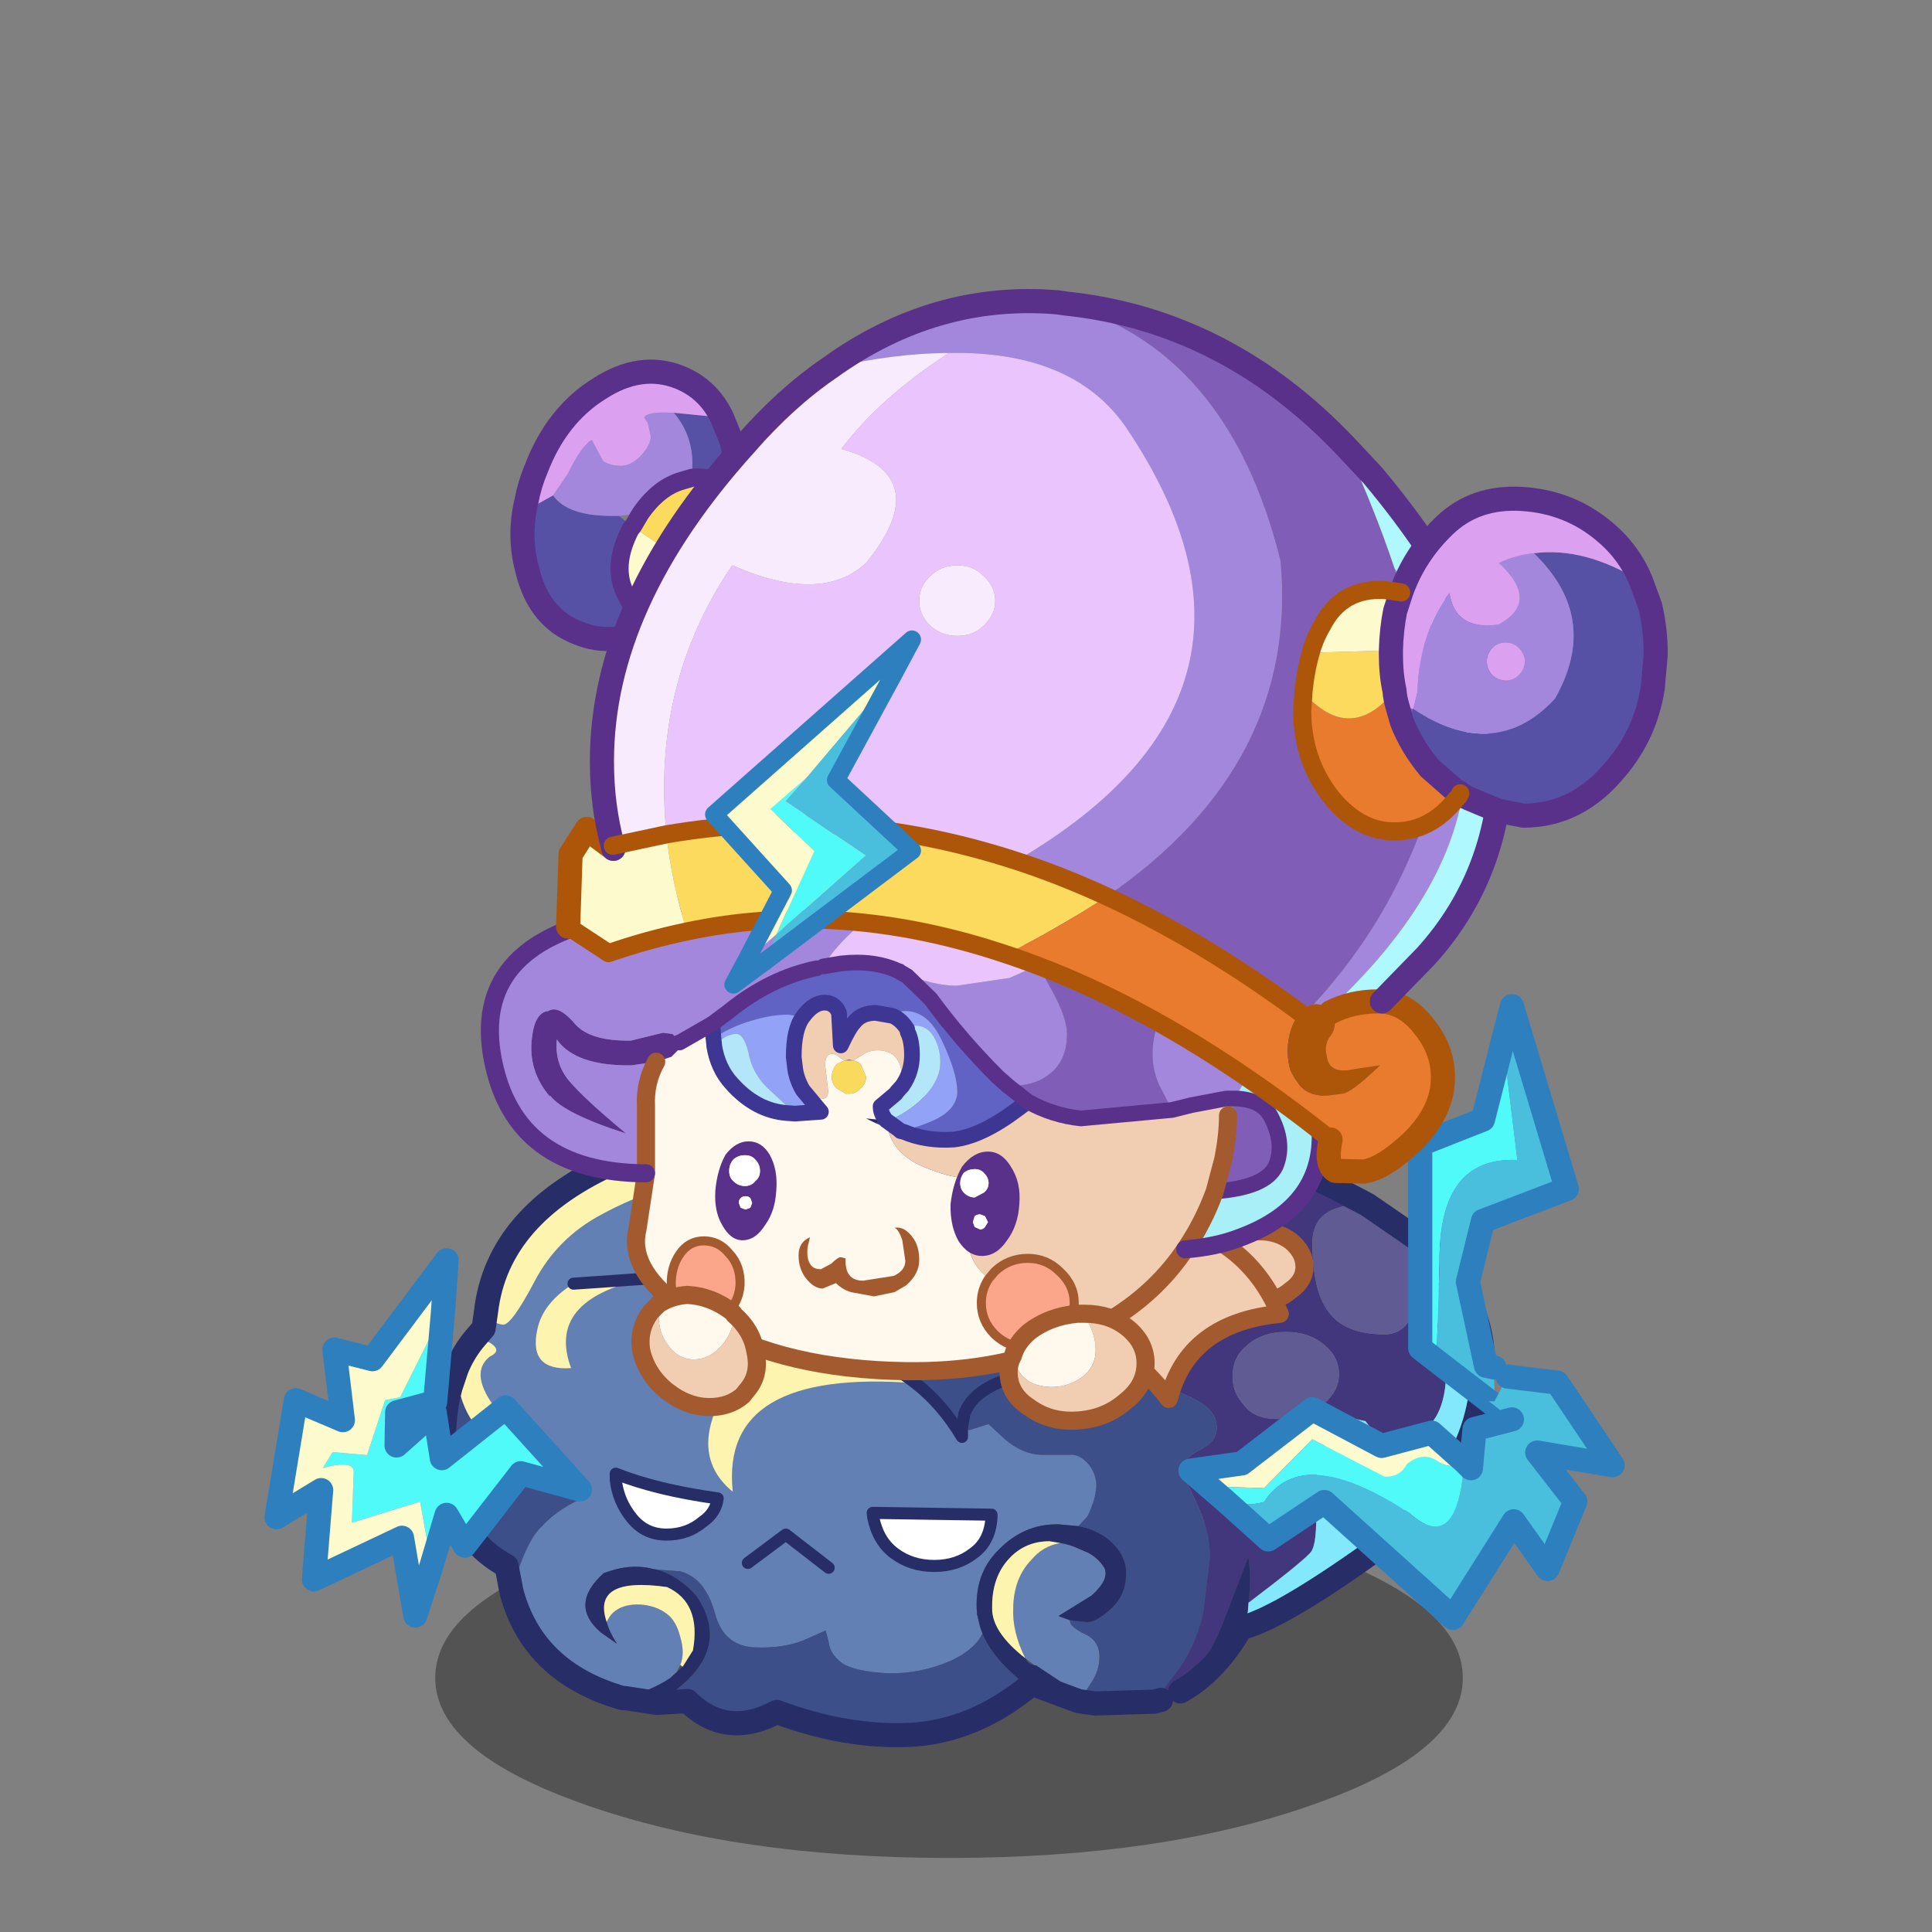 <svg xmlns:ffdec="https://www.free-decompiler.com/flash" xmlns:xlink="http://www.w3.org/1999/xlink" ffdec:objectType="frame" height="90" width="90" xmlns="http://www.w3.org/2000/svg"><rect width="100%" height="100%" fill="#808080" stroke="none"/><use ffdec:characterId="1" height="90" transform="translate(.1 -.15)" width="90" xlink:href="#a"/><use ffdec:characterId="20" height="136.6" transform="translate(12.325 6.497) scale(.586)" width="111.55" xlink:href="#b"/><defs><g id="b" transform="translate(-6.1 -9.55)"><use ffdec:characterId="2" height="28.75" transform="matrix(1.072 0 0 .994 19.667 117.582)" width="76.2" xlink:href="#c"/><use ffdec:characterId="4" height="53.9" transform="translate(19.391 85.691) scale(.959)" width="88.15" xlink:href="#d"/><use ffdec:characterId="6" height="16.85" transform="translate(58.08 94.23) scale(.959)" width="32.75" xlink:href="#e"/><use ffdec:characterId="8" height="52.7" transform="translate(78.741 77.491) scale(.959)" width="37" xlink:href="#f"/><use ffdec:characterId="10" height="31.45" transform="translate(6.091 97.691) scale(.959)" width="27.15" xlink:href="#g"/><use ffdec:characterId="15" height="90.45" transform="translate(23.28 21.441) scale(.959)" width="98.4" xlink:href="#h"/><use ffdec:characterId="17" height="10.8" transform="translate(35.28 100.68) scale(.959)" width="11.15" xlink:href="#i"/><use ffdec:characterId="19" height="10.35" transform="translate(64.53 102.18) scale(.959)" width="12.85" xlink:href="#j"/></g><g id="m"><path d="M31.3.35q5.35-.45 11.55-.3 17.8.4 30.55 6.2l3.15 1.65q-4.7-.15-4.55 3.4.05 4.1 1.55 5.75 1.35 1.6 4.45 1.6 3.05 0 3.2-6.5L81.05 11q1.5 1.25 2.6 2.75-1.8.95-1.8 2.1l.6 2.05q.65 1.5.65 3.55 0 5.75-4.25 5.85-1.35-.1-1.75-.55l-.7-.9-1.35-.3q-.95 0-1.95 2.2-.95 2-.8 5.15.1 3.05-.4 3.75-.45.65-5.2 4.25.25-1.95 0-3.7h-.05l-2.15 5.6q-1.35 3.25-3.45 5.45l-1.6.7-.55.15 2.15-2.9q1.35-2 1.9-4.5l.55-4.55q.05-2.05-1.1-4.5l-1.25-2.7q0-1 1.65-1.8 1.65-.85 1.15-2.45-.45-1.55-4.5-2.75l-7.6-1.5v-.05h-.15l-1.15-.1q-4.05-6.3-8.3-10.25-8.6-7.95-17.8-6.2Q27.8 3.75 29.8 2L31.3.35m27.45 20.9q-3.9-.1-6.9.15 3-.25 6.9-.15m6.65.75q-.1 1.45 1 2.6.95 1.2 3.15 1.05 2.15-.25 3.4-1.25 1.25-1.05 1.25-2.45 0-1.45-1.25-2.45-1.25-1.05-3.15-1.05t-3.15 1.05q-1.25 1-1.25 2.5" fill="#42377d" fill-rule="evenodd" transform="translate(1 1)"/><path d="M15 48.8h-.2q-7.45-2.15-9.2-8.85 1.25-4.25 2.55-5.4 1.45-1.6 4.05-2.6l-.9-.8Q.55 23.1 3.8 20.5q1.5-.7-1.1-1.65l.6-.7.2-1.4.15.4q.45.6 1.25.7.7.05 2.6-3.55 1.9-3.65 5.6-5.6 3.55-1.95 8.55-3.15L22 5.5l2.45-.65q9.2-1.75 17.8 6.2Q45.3 18.8 39.1 22.7q2.2 1.7 3.85 4.45v-.8l.6.25 1.6-.5 1.35 1.25q1.4 1.2 2.95 1.3h2.45q.8-.1 1.6.85.7.95.55 2.05-.15 1.1-.7 2.2l-.75.8-1.65-.15h-.15q-2.75 0-4.8 2.1-2.1 2.05-1.8 5.35l.25 1.05.2.55q-.6 1.3-2.6 2.25-2.5 1.1-5.25 1.05-2.75-.15-3.8-.85-1-.75-1.1-1.75l-.25-.95-1.8.8q-1.7.7-4.15.6-2.55-.15-3.25-2.9-.8-2.85-2.85-3.4l-1.95-.15-.3-.05q-1.9-.5-4.1.35-2.9 2.6-.25 4.9l1.35.95q-.65-1-.85-1.8.3-.65.75-.95.75-.55 2.05-.5 1.3.1 2.15.75.8.55 1.15 1.95.4 1.35 0 2.3l-.3.6-.55.5q-1.4.95-3.75 1.65m36.9-6.4q0 .5 1.25 1.1 1.2.55 1.2 1.9 0 1.2-.8 2.3l-.6.95-3.85-2.55H49l-.8-.6q-1.1-2.2-1-4.2.05-2.45 1.5-3.95.95-1.15 2.4-1.4.75.1 1.6.5l.7.3q.85.45 1.35 1.25.45.95-1.05 2.3L50.95 42l.95.35v.05M39.1 22.7q-4.85-3.85-12.05-2.9l-.65-.55q-7.5 8.3-2.45 12.45-1.1-10.25 15.15-9m-22.55-8.65q4.8.8 9.85 5.2-5.05-4.4-9.85-5.2l-5.8.4q-2.55 1.6-3 3.8-.75 3.45 2.8 3.2-2.1-5.6 6-7.4m-3.8 17.8v-.15l-.15.1.15.05" fill="#6380b5" fill-rule="evenodd" transform="translate(1 1)"/><path d="m58.9 49.1-4.95.15-1-.6.6-.95q.8-1.1.8-2.3 0-1.35-1.2-1.9-1.25-.6-1.25-1.1l.1-.05.25.05 1.1.1q.75 0 1.95-1.1t1.25-2.75q.1-1.65-1.4-2.95-1.05-.85-2.55-1.15l.75-.8q.55-1.1.7-2.2.15-1.1-.55-2.05-.8-.95-1.6-.85h-2.45q-1.55-.1-2.95-1.3l-1.35-1.25-1.6.5-.6-.25v.8Q41.3 24.4 39.1 22.7q6.2-3.9 3.15-11.65Q46.5 15 50.55 21.3l1.15.1.15.05 7.6 1.5q4.05 1.2 4.5 2.75.5 1.6-1.15 2.45-1.65.8-1.65 1.8l1.25 2.7q1.15 2.45 1.1 4.5l-.55 4.55q-.55 2.5-1.9 4.5l-2.15 2.9m-10.45-1.25q-4.55 3.7-9.75 4-5.35.25-11.1-1.9-4.2 2.25-7.4-.9l-2.55.15q6.6-3.95 3.3-8.85-1.5-1.7-3.3-2.2l1.95.15q2.05.55 2.85 3.4.7 2.75 3.25 2.9 2.45.1 4.15-.6l1.8-.8.25.95q.1 1 1.1 1.75 1.05.7 3.8.85 2.75.05 5.25-1.05 2-.95 2.6-2.25.9 2.2 3.8 4.4M5.6 39.95l-.4-2.1Q.25 35.15 0 28.3v-.15q-.05-2.9.55-5.1l.5-1.5q.25 4.7 4 6.6 1.95 1.1 6.25 3l.9.8q-2.6 1-4.05 2.6-1.3 1.15-2.55 5.4m37.55-14.7q-.3.15-.55.4 0 .45.35.7l.2-1.1q1.1-3.15 8.55-3.85-7.45.7-8.55 3.85" fill="#3d4f89" fill-rule="evenodd" transform="translate(1 1)"/><path d="m66.4 42.9-.3.05q-2.15 3.7-5.05 5.3 2.1-2.2 3.45-5.45l2.15-5.6h.05q.25 1.75 0 3.7l-.05.7-.25 1.3m-13.8 6.15-3.9-1.45-.25.25q-2.9-2.2-3.8-4.4l-.2-.55-.25-1.05q-.3-3.3 1.8-5.35 2.05-2.1 4.8-2.1h.15l1.65.15q1.5.3 2.55 1.15 1.5 1.3 1.4 2.95-.05 1.65-1.25 2.75t-1.95 1.1l-1.1-.1-.25-.05h-.1l-.95-.35 2.75-1.7q1.5-1.35 1.05-2.3-.5-.8-1.35-1.25l-.7-.3q-.85-.4-1.6-.5l-.9-.15q-2.25 0-3.65 1.8-1.15 1.5-1.1 3.8 0 1.95 2.75 4.1.25.55.9.6l3.85 2.55-.35.4m-34.95.15L15 48.8q2.35-.7 3.75-1.65l.55-.5.5-.45.85-1.35q.7-3.95-2.15-5.25-6.3-.9-5 2.9.2.8.85 1.8L13 43.35q-2.65-2.3.25-4.9 2.2-.85 4.1-.35l.3.05q1.8.5 3.3 2.2 3.3 4.9-3.3 8.85" fill="#272d67" fill-rule="evenodd" transform="translate(1 1)"/><path d="M1.05 21.55q.6-1.5 1.65-2.7 2.6.95 1.1 1.65-3.25 2.6 7.5 10.65-4.3-1.9-6.25-3-3.75-1.9-4-6.6m2.45-4.8q.95-8.1 10.85-12.45Q21.3 1.2 31.3.35L29.8 2q-2 1.75-5.35 2.85l-2.8.7q-5 1.2-8.55 3.15-3.7 1.95-5.6 5.6-1.9 3.6-2.6 3.55-.8-.1-1.25-.7l-.15-.4m47.6 19.2q-1.45.25-2.4 1.4-1.45 1.5-1.5 3.95-.1 2 1 4.2-2.75-2.15-2.75-4.1-.05-2.3 1.1-3.8 1.4-1.8 3.65-1.8l.9.15m-24.7-16.7.65.55q7.2-.95 12.05 2.9-16.25-1.25-15.15 9-5.05-4.15 2.45-12.45m-9.85-5.2q-8.1 1.8-6 7.4-3.55.25-2.8-3.2.45-2.2 3-3.8l5.8-.4m3.05 32q.4-.95 0-2.3-.35-1.4-1.15-1.95-.85-.65-2.15-.75-1.3-.05-2.05.5-.45.3-.75.95-1.3-3.8 5-2.9 2.85 1.3 2.15 5.25l-.85 1.35-.2-.15" fill="#fdf4af" fill-rule="evenodd" transform="translate(1 1)"/><path d="m76.55 7.9 4.5 3.1.15 1.15q-.15 6.5-3.2 6.5-3.1 0-4.45-1.6-1.5-1.65-1.55-5.75-.15-3.55 4.55-3.4M65.4 22q0-1.5 1.25-2.5 1.25-1.05 3.15-1.05t3.15 1.05q1.25 1 1.25 2.45 0 1.4-1.25 2.45-1.25 1-3.4 1.25-2.2.15-3.15-1.05-1.1-1.15-1-2.6" fill="#605b93" fill-rule="evenodd" transform="translate(1 1)"/><path d="M83.65 13.75q2.45 3.3 2.5 7.25 0 8.95-8.35 15.1-8.1 5.85-11.4 6.8l.25-1.3.05-.7q4.75-3.6 5.2-4.25.5-.7.4-3.75-.15-3.15.8-5.15 1-2.2 1.95-2.2l1.35.3.7.9q.4.45 1.75.55 4.25-.1 4.25-5.85 0-2.05-.65-3.55l-.6-2.05q0-1.15 1.8-2.1" fill="#83e8fc" fill-rule="evenodd" transform="translate(1 1)"/><path d="M51.7 21.4h.15q3-.25 6.9-.15M39.1 22.7q2.2 1.7 3.85 4.45v-.8l.2-1.1q1.1-3.15 8.55-3.85m-25.3-2.15.65.55q7.2-.95 12.05 2.9m-12.7-3.45q-5.05-4.4-9.85-5.2l-5.8.4" fill="none" stroke="#272d67" stroke-linecap="round" stroke-linejoin="round" transform="translate(1 1)"/><path d="M32.3 1.35q5.35-.45 11.55-.3 17.8.4 30.55 6.2l3.15 1.65 4.5 3.1q1.5 1.25 2.6 2.75 2.45 3.3 2.5 7.25 0 8.95-8.35 15.1-8.1 5.85-11.4 6.8l-.3.05q-2.15 3.7-5.05 5.3m-1.6.7-.55.15-4.95.15-1.35-.2-3.9-1.45-.25.25q-4.55 3.7-9.75 4-5.35.25-11.1-1.9-4.2 2.25-7.4-.9l-2.55.15-2.65-.4h-.2q-7.45-2.15-9.2-8.85l-.4-2.1Q1.25 36.15 1 29.3v-.15q-.05-2.9.55-5.1l.5-1.5q.6-1.5 1.65-2.7l.6-.7.2-1.4q.95-8.1 10.85-12.45Q22.3 2.2 32.3 1.35" fill="none" stroke="#272d67" stroke-linecap="round" stroke-linejoin="round" stroke-width="2"/><path d="M43.9 36.8q-1.35 1.05-3.25 1.05t-3.3-1.05q-1.35-1-1.75-2.95l-.05-.4 9.85.15v.15q-.1 2.05-1.5 3.05m-22.45-2.6q-1.25 1.05-3 1.05T15.6 33.9q-1.15-1.4-1.35-3.2v-.5q3.4 1.35 8.45 2.05-.15 1.2-1.25 1.95" fill="#fff" fill-rule="evenodd" transform="translate(1 1)"/><path d="M43.9 36.8q-1.35 1.05-3.25 1.05t-3.3-1.05q-1.35-1-1.75-2.95l-.05-.4 9.85.15v.15q-.1 2.05-1.5 3.05m-18.7.8 3.15-2.35L31.9 38m-10.45-3.8q-1.25 1.05-3 1.05T15.6 33.9q-1.15-1.4-1.35-3.2v-.5q3.4 1.35 8.45 2.05-.15 1.2-1.25 1.95z" fill="none" stroke="#272d67" stroke-linecap="round" stroke-linejoin="round" transform="translate(1 1)"/></g><g id="n"><path d="M30.1 6.35q-1.1.95-2.6.95-1.6 0-2.7-.95-1.1-.8-1.1-1.95 0-1.2 1.1-2.15 1.1-.8 2.7-.8 1.5 0 2.6.8 1.15.95 1.15 2.15 0 1.15-1.15 1.95" fill="#f1ceb1" fill-rule="evenodd" transform="translate(.75 .75)"/><path d="M30.85 7.1q-1.1.95-2.6.95-1.6 0-2.7-.95-1.1-.8-1.1-1.95 0-1.2 1.1-2.15 1.1-.8 2.7-.8 1.5 0 2.6.8Q32 3.95 32 5.15q0 1.15-1.15 1.95z" fill="none" stroke="#a35a2f" stroke-linecap="round" stroke-linejoin="round" stroke-width="1.5"/><path d="M0 9.1 10.45.3q14.65-1.8 18.75 8-7.6.75-9.2 7.05Q12.7 5.9 0 9.1" fill="#f1ceb1" fill-rule="evenodd" transform="translate(.75 .75)"/><path d="m.75 9.85 10.45-8.8q14.65-1.8 18.75 8-7.6.75-9.2 7.05-7.3-9.45-20-6.25z" fill="none" stroke="#a35a2f" stroke-linecap="round" stroke-linejoin="round" stroke-width="1.5"/></g><g id="o"><path d="m20.4 29.4-1.35-1.05v-16.9l5.2-2.05 1.65-6.5 1.2 9.85q-6.55-.3-6.45 8.5l-.25 8.15" fill="#4ffaf8" fill-rule="evenodd" transform="translate(1 1)"/><path d="m20.4 29.4.25-8.15q-.1-8.8 6.45-8.5L25.9 2.9l.75-2.9 4.55 15.15-6.95 2.65L23 22.85l1.5 6.95.7.15v2.8h-.45L20.4 29.4" fill="#49bfdd" fill-rule="evenodd" transform="translate(1 1)"/><path d="m26.9 3.9-1.65 6.5-5.2 2.05v16.9l1.35 1.05 4.35 3.35 1.9 1.5M26.9 3.9l.75-2.9 4.55 15.15-6.95 2.65L24 23.85l1.5 6.95.7.15" fill="none" stroke="#2e7fbe" stroke-linecap="round" stroke-linejoin="round" stroke-width="2"/><path d="m26.3 30.7 4.1.5 4.6 6.85L28.75 37l3.15 4.05-2.3 5.6-2.8-3.95-5.05 8-10.65-9.6-4.65 3.1L3 41.1q1.6.4 3.1 0 3.2-4.95 12.1.95 3.95 3.5 4.5-4.3l.55.55.3-3.25 3.1-.8-1.9-1.5h.45l1.1-2.05" fill="#49bfdd" fill-rule="evenodd" transform="translate(1 1)"/><path d="M22.7 37.75q-.55 7.8-4.5 4.3-8.9-5.9-12.1-.95-1.5.4-3.1 0l-1.5-1.3 4.6.15 4-4.05 6 3.1q1.25.05 1.85-1.05 1.35-1.1 2.6-.2 1.35.85 1.75-.35l.4.35" fill="#4ffaf8" fill-rule="evenodd" transform="translate(1 1)"/><path d="M1.5 39.8 0 38.5l4.25-.6 5.85-4.5 5.75 3.05 4.15-1.1 2.3 2.05q-.4 1.2-1.75.35-1.25-.9-2.6.2-.6 1.1-1.85 1.05l-6-3.1-4 4.05-4.6-.15" fill="#fdfbce" fill-rule="evenodd" transform="translate(1 1)"/><path d="m4 42.1 3.45 3.1 4.65-3.1 10.65 9.6 5.05-8 2.8 3.95 2.3-5.6L29.75 38 36 39.05l-4.6-6.85-4.1-.5m.35 3.55-3.1.8-.3 3.25-.55-.55-.4-.35-2.3-2.05-4.15 1.1-5.75-3.05-5.85 4.5-4.25.6 1.5 1.3L4 42.1" fill="none" stroke="#2e7fbe" stroke-linecap="round" stroke-linejoin="round" stroke-width="2"/></g><g id="p"><path d="m13.8 4.25-.65 7.5-3.15.85-.05 2.75 3.15-2.8.6 3.85 5.3-4.2 6.15 6.8-4.9-1.35-4.65 6-1.5-2.55-1.25 4.2-.95-5.3-5.65 1.75.15-4.25q0-.95-2.55-.3l.8-1.3 2.85.25L9 11.6l1.25-.25 3.55-7.1" fill="#4ffaf8" fill-rule="evenodd" transform="translate(1 1)"/><path d="m12.85 25.3-1.35 4.15L10.4 23l-7.3 3.45.6-7.4L0 21.3l1.6-9.7 3.9 1.65-.7-5.85 3.15.8L14.1 0l-.3 4.25-3.55 7.1L9 11.6l-1.5 4.55-2.85-.25-.8 1.3q2.55-.65 2.55.3l-.15 4.25L11.9 20l.95 5.3" fill="#fdfbcd" fill-rule="evenodd" transform="translate(1 1)"/><path d="m14.8 5.25-.65 7.5-3.15.85-.05 2.75 3.15-2.8.6 3.85 5.3-4.2 6.15 6.8-4.9-1.35-4.65 6-1.5-2.55-1.25 4.2-1.35 4.15L11.4 24l-7.3 3.45.6-7.4L1 22.3l1.6-9.7 3.9 1.65-.7-5.85 3.15.8L15.1 1l-.3 4.25z" fill="none" stroke="#2e7fbe" stroke-linecap="round" stroke-linejoin="round" stroke-width="2"/></g><g id="h" transform="translate(.75 1)"><use ffdec:characterId="11" height="90.45" transform="translate(-.75 -1)" width="98.4" xlink:href="#k"/><use ffdec:characterId="12" height="12.85" transform="translate(18.7 69.65)" width="25.2" xlink:href="#l"/></g><g id="k"><path d="m15.25 9.25 4 .4.8 1.95q.45 1.95.4 4-2.05-1.15-3.7-.95l.05-1.1q0-2.5-1.55-4.3m-12.2 7.3.95.25 1.25-.7q1.2 1.7 4.8 1.7h.65l1.15.9-.15.15q-1.65 3.15-.4 5.5.95 1.9 2.2 2.6-3.2 1.8-6.2.55-3.25-1.25-4.2-5.25-.75-2.8-.05-5.7" fill="#5751a6" fill-rule="evenodd" transform="translate(.75 1)"/><path d="m5.25 16.1 1.2-1.75q1.15-2.35 2-2.85l.95 1.75q.55.4 1.5.4.8 0 1.65-.85.8-.9.8-1.6l-.25-1.1-.3-.45q.25-.5 2.2-.4h.25q1.55 1.8 1.55 4.3l-.05 1.1-.85.25q-1.9.55-3.4 2.7l-1.8.2h-.65q-3.6 0-4.8-1.7" fill="#a287dc" fill-rule="evenodd" transform="translate(.75 1)"/><path d="M15.25 9.25H15q-1.95-.1-2.2.4l.3.45.25 1.1q0 .7-.8 1.6-.85.85-1.65.85-.95 0-1.5-.4l-.95-1.75q-.85.5-2 2.85l-1.2 1.75-1.25.7-.95-.25q.25-1.35.8-2.65 1.7-4.45 5.25-6.65 3.4-2.2 6.6-.95 2.4.95 3.55 3.35l-4-.4" fill="#dba0f0" fill-rule="evenodd" transform="translate(.75 1)"/><path d="M12.5 17.6q1.5-2.15 3.4-2.7l.85-.25q1.65-.2 3.7.95-.3 2-1.4 3.5-1.15 1.4-1.85 3.2l-5.35-3.6.65-1.1" fill="#fbda5e" fill-rule="evenodd" transform="translate(.75 1)"/><path d="M17.2 22.3q-.85 2.85-3.15 4.25l-.55.4q-1.25-.7-2.2-2.6-1.25-2.35.4-5.5l.15-.15 5.35 3.6" fill="#fdfacd" fill-rule="evenodd" transform="translate(.75 1)"/><path d="M20 10.65q-1.15-2.4-3.55-3.35-3.2-1.25-6.6.95-3.55 2.2-5.25 6.65-.55 1.3-.8 2.65-.7 2.9.05 5.7.95 4 4.2 5.25 3 1.25 6.2-.55l.55-.4q2.3-1.4 3.15-4.25.7-1.8 1.85-3.2 1.1-1.5 1.4-3.5.05-2.05-.4-4l-.8-1.95" fill="none" stroke="#5a318a" stroke-linecap="round" stroke-linejoin="round" stroke-width="2"/><path d="M13.25 18.6q1.5-2.15 3.4-2.7l.85-.25q1.65-.2 3.7.95m-6.95 11.35q-1.25-.7-2.2-2.6-1.25-2.35.4-5.5l.15-.15.65-1.1" fill="none" stroke="#5a318a" stroke-linecap="round" stroke-linejoin="round" stroke-width="1.5"/><path d="m13.8 63.05-2.05.3h-.05q-4.6.05-6.15-2.15v.1q-.15 1.9 1 3.3Q7.8 66.1 11.3 69 6.15 67.35 5 65.85v.1q-1.85-2.15-1.5-4.9.25-2.1 1.35-2.2.85-.55 2.25 1.1 1.25 1.4 4.6 1.35l2.65-.65.8.1.55.55v.15l-.1.65-.55.55-1.25.4" fill="#5a318a" fill-rule="evenodd" transform="translate(.75 1)"/><path d="M47.25 86.55Q41.6 88.8 34.5 88.7q-10-.15-16.45-3.85.55-.1 1.35-.7 1.25-1.05 1.35-2.6.05-1.6-.9-2.6-.85-1.05-2.1-1.05t-2 1.1q-.75 1.1-.7 2.6.1.95.5 1.6-4.1-3.1-3.3-6.3l.7-4.6v-5.55q-.1-2 .85-3.7l1.25-.4.55-.55.1-.65h.05l2.7-1.55.1 1.25q-.55.4-.4 1.1l.45-.55q.3 1.9 1.45 3.15 2 2.25 4.55 2.45l.7.05 2.15-.15-1.5-1.8q.95.7 1.7.7.4 0 .4-.65l-.25-2.1q0-.95.55-.95.4 0 .65.3l.4.25-.65.3q-.4.5-.4 1.05t.4.95l.75.45h.3q.55 0 .95-.45.45-.4.45-.95l-.45-1.05q-.35-.3-.65-.3l.7-.4q.55-.45 1.35-.45 2.2 0 2.05 2.95l-.45.5-.1.15-.95.8-.3.25q0 .6.45 1.15h-.2l-1.45-.15.8.4 1 .4.1.4q.55 1.7 2.5 2.65 2 .9 3.4 1.05.8.3.8 1.95l-.1 1.75-.05 1.4q.05 1.6 1.1 2.7l.6.6q-.6.9-.6 2 0 1.5 1.1 2.6 1.15 1.1 2.75 1.1 1.4 0 2.5-.9l.15.7" fill="#fef8ed" fill-rule="evenodd" transform="translate(.75 1)"/><path d="M57.65 78.6q-2.25 3.35-5.8 5.6-2.2 1.35-4.6 2.35l-.15-.7.15-.2q1.2-1.1 1.2-2.6t-1.2-2.6q-1.1-1.1-2.65-1.1-1.6 0-2.75 1.1l-.5.6-.6-.6q-1.05-1.1-1.1-2.7l.05-1.4.1-1.75q0-1.65-.8-1.95-1.4-.15-3.4-1.05-1.95-.95-2.5-2.65l-.1-.4.95.15.1.1.25.05q1.85.8 4.15.65 2.3-.25 5.35-2.55l.8-.6q2.05 1.15 4.4 1.4l7.55-.7 1.6-.4 2.9-.55.15 1.4q0 1.65-.4 3.65l-.7 2.65q-.95 2.6-2.45 4.8m-31.7-19.25.15-.2q.8-1 1.65-1 .85 0 1.2.85l.15 2.7q.7-1.5 1.1-1.9.6-.8 1.8-.8l1.4.25q.7.3 1.2 1.1l.05.25q.35.7.35 1.9 0 1.4-.8 2.55.15-2.95-2.05-2.95-.8 0-1.35.45l-.7.4-.3-.1-.4.1-.4-.25q-.25-.3-.65-.3-.55 0-.55.95l.25 2.1q0 .65-.4.65-.75 0-1.7-.7-.55-.95-.65-1.9l-.1-.85q0-2.3.75-3.3" fill="#f1ceb1" fill-rule="evenodd" transform="translate(.75 1)"/><path d="M30.1 62.95q.3 0 .65.3l.45 1.05q0 .55-.45.95-.4.45-.95.45h-.3l-.75-.45q-.4-.4-.4-.95 0-.55.4-1.05l.65-.3h.7" fill="#fada5d" fill-rule="evenodd" transform="translate(.75 1)"/><path d="m42.95 65.05 1.65 1.3-.8.6q-3.05 2.3-5.35 2.55-2.3.15-4.15-.65l-.25-.05.05-.1q.95 0 2.85-.85 1.9-.95 1.8-2.45-.05-1.5-1.25-4.05-1.15-2.5-3.05-2.5-.65 0-1.05.4L32 59q-1.2 0-1.8.8-.4.4-1.1 1.9l-.15-2.7q-.35-.85-1.2-.85t-1.65 1l-.15.2-1.2-.2q-1.75 0-3.95.8-1.4.55-2.25 1.2l-.1-1.25 1.4-1.05q3.4-2.75 7.25-3.55l.55-.15 1.5-.25q2.75-.3 4.75.65l.45.25.25.15 1.95 1.9Q39 61.2 42.1 64.3l.85.75" fill="#6063c4" fill-rule="evenodd" transform="translate(.75 1)"/><path d="M18.55 61.15q.85-.65 2.25-1.2 2.2-.8 3.95-.8l1.2.2q-.75 1-.75 3.3l.1.85q-.55.8.4 1.65l.25.25 1.5 1.8-2.15.15-2.35-2.2q-1.2-1.2-1.5-2.85-.4-1.65-1.1-1.55-.7 0-1.65.85h-.1l-.05-.45m14.85-1.9q.4-.4 1.05-.4 1.9 0 3.05 2.5 1.2 2.55 1.25 4.05.1 1.5-1.8 2.45-1.9.85-2.85.85h-.15l-1.1-.8q1.1-.15 2.75-1.55 1.75-1.6 1.75-3.25 0-1.1-.45-1.95-.55-1.1-1.65-1.1-.35 0-.65.3-.5-.8-1.2-1.1" fill="#92a2f6" fill-rule="evenodd" transform="translate(.75 1)"/><path d="m25.3 67.35-.7-.05q-2.55-.2-4.55-2.45-1.15-1.25-1.45-3.15l.1-.1q.95-.85 1.65-.85.7-.1 1.1 1.55.3 1.65 1.5 2.85l2.35 2.2m9.3-7q.3-.3.65-.3 1.1 0 1.65 1.1.45.85.45 1.95 0 1.65-1.75 3.25-1.65 1.4-2.75 1.55l-.15-1.4.95-.8q.45-.15.55-.65.8-1.15.8-2.55 0-1.2-.35-1.9l-.05-.25" fill="#b2e6f8" fill-rule="evenodd" transform="translate(.75 1)"/><path d="M58.15 55.95q7.4 4.15 9.7 8.9-1.3-1.05-2.95-1.05-1.25 0-2.1.7-.65.65-.9 1.6h-.85l-2.9.55-1.6.4-1.1-2.15q-1-2.35-.05-5.1l.45-1.1q.8-1.75 2.3-2.75M12.95 72.3q-10.9-.05-12.7-9.45-1.8-9.45 10-11.8 11.25-2.3 23.5-1.7L31.5 51q-2.2 1.8-3.3 3.3l-.55.85-.55.15q-3.85.8-7.25 3.55l-1.4 1.05-2.7 1.55-.05-.15-.55-.55-.8-.1-2.65.65q-3.35.05-4.6-1.35-1.4-1.65-2.25-1.1-1.1.1-1.35 2.2-.35 2.75 1.5 4.9v-.1q1.15 1.5 6.3 3.15-3.5-2.9-4.75-4.4-1.15-1.4-1-3.3v-.1q1.55 2.2 6.15 2.15h.05l2.05-.3q-.95 1.7-.85 3.7v5.55m32.5-17.25 1.05 1.9q1.35 2.4 1.35 3.8 0 2.1-1.3 3.2-1.25 1.1-3.3 1.1h-.3l-.85-.75q-3.1-3.1-5.55-6.45l-1.95-1.9-.55-.3q2.75 1.1 4.65 1.1l4.4-.65 2.35-1.05" fill="#a287dc" fill-rule="evenodd" transform="translate(.75 1)"/><path d="m33.75 49.35 1.1.05 7.25.8 2.75 3.95.6.9-2.35 1.05-4.4.65q-1.9 0-4.65-1.1l.55.3-.25-.15-.45-.25q-2-.95-4.75-.65l-1.5.25.55-.85q1.1-1.5 3.3-3.3l2.25-1.65m.15 6.2h.05l.1.1-.1-.1h-.05" fill="#eac5fd" fill-rule="evenodd" transform="translate(.75 1)"/><path d="M42.1 50.2q8.5 1.5 15.8 5.6l.25.15q-1.5 1-2.3 2.75l-.45 1.1q-.95 2.75.05 5.1l1.1 2.15-7.55.7q-2.35-.25-4.4-1.4l-1.65-1.3h.3q2.05 0 3.3-1.1 1.3-1.1 1.3-3.2 0-1.4-1.35-3.8l-1.05-1.9-.6-.9-2.75-3.95m19.8 15.9q2.05.1 2.8 1.4 1.25 2.3.45 4.2-.85 1.8-5.05 2.1l.7-2.65q.4-2 .4-3.65l.65-.85.05-.55" fill="#805eb7" fill-rule="evenodd" transform="translate(.75 1)"/><path d="M67.85 64.85q.85 1.65 1 3.45.55 6.7-6.7 9.35-1.95.75-4.5.95 1.5-2.2 2.45-4.8 4.2-.3 5.05-2.1.8-1.9-.45-4.2-.75-1.3-2.8-1.4.25-.95.9-1.6.85-.7 2.1-.7 1.65 0 2.95 1.05" fill="#a9eff8" fill-rule="evenodd" transform="translate(.75 1)"/><path d="m41.35 81.05.5-.6q1.15-1.1 2.75-1.1 1.55 0 2.65 1.1 1.2 1.1 1.2 2.6t-1.2 2.6l-.15.2q-1.1.9-2.5.9-1.6 0-2.75-1.1-1.1-1.1-1.1-2.6 0-1.1.6-2m-23.3 3.8-.25-.1-2.25-1.55q-.4-.65-.5-1.6-.05-1.5.7-2.6t2-1.1q1.25 0 2.1 1.05.95 1 .9 2.6-.1 1.55-1.35 2.6-.8.6-1.35.7" fill="#fba58a" fill-rule="evenodd" transform="translate(.75 1)"/><path d="m19.2 60.9.1 1.25.05.45v.1q.3 1.9 1.45 3.15 2 2.25 4.55 2.45l.7.05 2.15-.15-1.5-1.8q-.55-.95-.65-1.9l-.1-.85q0-2.3.75-3.3l.15-.2q.8-1 1.65-1 .85 0 1.2.85l.15 2.7q.7-1.5 1.1-1.9.6-.8 1.8-.8l1.4.25q.7.3 1.2 1.1m-.55 8.45.25.05q1.85.8 4.15.65 2.3-.25 5.35-2.55l.8-.6M33.6 68.9l1.1.8.1.1m.6-8.2q.35.7.35 1.9 0 1.4-.8 2.55l-.45.5-.1.15-.95.8-.3.25q0 .6.45 1.15" fill="none" stroke="#3d3692" stroke-linecap="round" stroke-linejoin="round" stroke-width="1.3"/><path d="m43.7 66.05 1.65 1.3q2.05 1.15 4.4 1.4l7.55-.7 1.6-.4 2.9-.55h.85q2.05.1 2.8 1.4 1.25 2.3.45 4.2-.85 1.8-5.05 2.1M16.5 62.45l2.7-1.55 1.4-1.05q3.4-2.75 7.25-3.55M16.5 62.45h-.05M35.1 56.8l-.45-.25q-2-.95-4.75-.65l-1.5.25m6.95.8-.55-.3-.1-.1h-.05m9.05 9.5-.85-.75q-3.1-3.1-5.55-6.45l-1.95-1.9" fill="none" stroke="#5a318a" stroke-linecap="round" stroke-linejoin="round" stroke-width="1.3"/><path d="M58.4 79.6q-2.25 3.35-5.8 5.6-2.2 1.35-4.6 2.35-5.65 2.25-12.75 2.15-10-.15-16.45-3.85l-.25-.1-2.25-1.55q-4.1-3.1-3.3-6.3l.7-4.6v-5.55q-.1-2 .85-3.7m47.4 4.45q0 1.65-.4 3.65l-.7 2.65q-.95 2.6-2.45 4.8" fill="none" stroke="#a35a2f" stroke-linecap="round" stroke-linejoin="round" stroke-width="1.5"/><path d="m18.8 85.85-.55-.1-1.5-.95-.45-.6q-.4-.65-.5-1.6-.05-1.5.7-2.6t2-1.1q1.25 0 2.1 1.05.95 1 .9 2.6-.1 1.55-1.35 2.6-.8.6-1.35.7m23.3-3.8.5-.6q1.15-1.1 2.75-1.1 1.55 0 2.65 1.1 1.2 1.1 1.2 2.6t-1.2 2.6l-.15.2q-1.1.9-2.5.9-1.6 0-2.75-1.1-1.1-1.1-1.1-2.6 0-1.1.6-2" fill="none" stroke="#a35a2f" stroke-linecap="round" stroke-linejoin="round" stroke-width=".75"/><path d="M42.85 51.2q8.5 1.5 15.8 5.6l.25.15q7.4 4.15 9.7 8.9.85 1.65 1 3.45.55 6.7-6.7 9.35-1.95.75-4.5.95m-44.7-6.3Q2.8 73.25 1 63.85q-1.8-9.45 10-11.8 11.25-2.3 23.5-1.7l1.1.05 7.25.8" fill="none" stroke="#5a318a" stroke-linecap="round" stroke-linejoin="round" stroke-width="1.5"/><path d="M71 12.1q2.4 5.25 4 10.05 3.85 12 2.45 20.95-2.95 8.45-9.15 15.2-.65.1-1 .65l-.1.05q-8.05-5.95-16.05-9.65 15.9-10.95 14.4-27.8Q61.15 3.75 47.05.1l.7.1Q61.05 1.6 71 12.1" fill="#805eb7" fill-rule="evenodd" transform="translate(.75 1)"/><path d="M47.05.1q14.1 3.65 18.5 21.45 1.5 16.85-14.4 27.8-3.8-1.75-7.5-2.95 23.95-14 9.05-36-4.4-6.3-14.65-6.1-4.4 0-9.9 1.25Q36.9-.75 47.05.1M68.3 58.3q6.2-6.75 9.15-15.2 1.4-8.95-2.45-20.95 14.15 18.35-5.45 36.6l-.05-.05q-.55-.5-1.2-.4" fill="#a287dc" fill-rule="evenodd" transform="translate(.75 1)"/><path d="M75 22.15q-1.6-4.8-4-10.05l2.2 2.35Q83.8 27.1 83.9 37.3q0 10.05-6.3 17l-3.65 3.75h-.3q-2.2 0-3.95.9l-.15-.2Q89.15 40.5 75 22.15" fill="#aff8fd" fill-rule="evenodd" transform="translate(.75 1)"/><path d="M14.65 44.2Q13.4 31.75 20.1 21.9q7.4 3.25 11.1-.2 5.85-7.2-2.05-9.45 3.15-4.2 8.9-7.95 10.25-.2 14.65 6.1 14.9 22-9.05 36-14.4-4.7-29-2.2m26.3-21.4q-.85-.9-2.2-.9-1.3 0-2.25.9-.9.85-.9 2.05 0 1.15.9 2.05.95.85 2.25.85 1.35 0 2.2-.85.95-.9.95-2.05 0-1.2-.95-2.05" fill="#eac5fd" fill-rule="evenodd" transform="translate(.75 1)"/><path d="M10.2 45.15q-.9-3.3-.9-7 0-13.15 11.9-26.3 3.3-3.8 6.95-6.3 5.5-1.25 9.9-1.25-5.75 3.75-8.9 7.95 7.9 2.25 2.05 9.45-3.7 3.45-11.1.2-6.7 9.85-5.45 22.3l-4.45.95M40.95 22.8q.95.85.95 2.05 0 1.15-.95 2.05-.85.85-2.2.85-1.3 0-2.25-.85-.9-.9-.9-2.05 0-1.2.9-2.05.95-.9 2.25-.9 1.35 0 2.2.9" fill="#f8ebfd" fill-rule="evenodd" transform="translate(.75 1)"/><path d="M42.8 54.15q-13.7-4.6-26.45-1.9-1.3-4.2-1.7-8.05 14.6-2.5 29 2.2 3.7 1.2 7.5 2.95-3.8 2.5-8.35 4.8" fill="#fbda5e" fill-rule="evenodd" transform="translate(.75 1)"/><path d="M16.35 52.25q-3.35.7-6.5 1.8l-3.35-2.2.2-6 1.35-2.1 2.2 1.65-.05-.25 4.45-.95q.4 3.85 1.7 8.05" fill="#fdfbcd" fill-rule="evenodd" transform="translate(.75 1)"/><path d="M51.15 49.35q8 3.7 16.05 9.65-1.05 1.2-1.05 3.15 0 1.75.8 2.6.8 1.2 2.55 1.1l1.15-.15q.7 0 3.15-2.35l-2.05.3q-2.1.5-2.35-.95l-.1-.55q0-.8.4-1.25.4-.55.35-1.2l-.35-.75q1.75-.9 3.95-.9h.3q2.05.15 3.55 2.15 1.65 2.05 1.5 4.55-.15 2.55-2.5 4.9-2.45 2.3-4.05 2.5l-2.35-.05q-.85-.5-.4-2.6-13.9-11.05-26.9-15.35 4.55-2.3 8.35-4.8" fill="#e97b2e" fill-rule="evenodd" transform="translate(.75 1)"/><path d="m67.2 59 .1-.05q.35-.55 1-.65.65-.1 1.2.4l.05.05.15.2.35.75q.05.65-.35 1.2-.4.45-.4 1.25l.1.55q.25 1.45 2.35.95l2.05-.3q-2.45 2.35-3.15 2.35l-1.15.15q-1.75.1-2.55-1.1-.8-.85-.8-2.6 0-1.95 1.05-3.15" fill="#ad560a" fill-rule="evenodd" transform="translate(.75 1)"/><path d="M70.45 59.95q1.75-.9 3.95-.9h.3q2.05.15 3.55 2.15 1.65 2.05 1.5 4.55-.15 2.55-2.5 4.9-2.45 2.3-4.05 2.5l-2.35-.05q-.85-.5-.4-2.6M7.25 52.85l.2-6 1.35-2.1L11 46.4" fill="none" stroke="#ad560a" stroke-linecap="round" stroke-linejoin="round" stroke-width="2"/><path d="M71.75 13.1Q61.8 2.6 48.5 1.2l-.7-.1Q37.65.25 28.9 6.55q-3.65 2.5-6.95 6.3-11.9 13.15-11.9 26.3 0 3.7.9 7l.05.25m63.7 12.65 3.65-3.75q6.3-6.95 6.3-17-.1-10.2-10.7-22.85l-2.2-2.35" fill="none" stroke="#5a318a" stroke-linecap="round" stroke-linejoin="round" stroke-width="2"/><path d="M51.9 50.35q8 3.7 16.05 9.65m2.5 10.5q-13.9-11.05-26.9-15.35-13.7-4.6-26.45-1.9-3.35.7-6.5 1.8l-3.35-2.2M44.4 47.4q3.7 1.2 7.5 2.95M15.4 45.2l-4.45.95m4.45-.95q14.6-2.5 29 2.2" fill="none" stroke="#ad560a" stroke-linecap="round" stroke-linejoin="round" stroke-width="1.5"/><path d="m95.45 23.25.75 2.05q.45 1.9.45 4l-.25 2.8q-.6 3.75-3 6.6-3.2 3.95-7.7 3.95l-2.1-.4-2.15-.9q-.55-.2-1-.55l-.5-.3-2.05-1.8q-1.5-1.8-2.3-3.85.65-.35.95-1.05 6.8 4.5 11.75-.85 3.8-6.7-1.75-12.05 4.2-.55 8.9 2.35" fill="#5751a6" fill-rule="evenodd" transform="translate(.75 1)"/><path d="m76.55 33.8.35-1.4q.15-4.9 2.65-8.2.5 3.15 4.1 2.6 3.45-1.9 0-5.1 1.4-.65 2.9-.8 5.55 5.35 1.75 12.05-4.95 5.35-11.75.85m9.25-3.95q0-.6-.5-1.1-.45-.45-1.1-.45-.6 0-1.1.45-.45.5-.45 1.1 0 .65.45 1.15.5.45 1.1.45.65 0 1.1-.45.5-.5.5-1.15" fill="#a287dc" fill-rule="evenodd" transform="translate(.75 1)"/><path d="M75.55 24.15q1.1-3.15 3.6-5.55 2.55-2.45 6.45-2.2 3.9.25 6.8 2.7 2.05 1.7 3.05 4.15-4.7-2.9-8.9-2.35-1.5.15-2.9.8 3.45 3.2 0 5.1-3.6.55-4.1-2.6-2.5 3.3-2.65 8.2l-.35 1.4-1.3-.2q-.2-.65-.25-1.3-.3-1.4-.3-3v-.35q.05-1.75.35-3.25l.5-1.55m10.25 5.7q0 .65-.5 1.15-.45.45-1.1.45-.6 0-1.1-.45-.45-.5-.45-1.15 0-.6.45-1.1.5-.45 1.1-.45.65 0 1.1.45.5.5.5 1.1" fill="#dba0f0" fill-rule="evenodd" transform="translate(.75 1)"/><path d="m80.45 40.8-.1.2-.3.35q-2.05 2.55-4.9 2.6-3.05.1-5.45-2.9-2.35-3.05-2.35-7.1l.1-1.5q3.9 4.35 7.55-.15.05.65.25 1.3l.35 1.25q.8 2.05 2.3 3.85l2.05 1.8.5.3" fill="#e97b2e" fill-rule="evenodd" transform="translate(.75 1)"/><path d="M67.45 32.45q.15-1.7.6-3.3l6.65-.2v.35q0 1.6.3 3-3.65 4.5-7.55.15" fill="#fbda5e" fill-rule="evenodd" transform="translate(.75 1)"/><path d="M68.05 29.15q.35-1.25.95-2.25 1.6-3.15 5.2-2.95l.7.1.65.1-.5 1.55q-.3 1.5-.35 3.25l-6.65.2" fill="#fdfbcd" fill-rule="evenodd" transform="translate(.75 1)"/><path d="M76.3 25.15q1.1-3.15 3.6-5.55 2.55-2.45 6.45-2.2 3.9.25 6.8 2.7 2.05 1.7 3.05 4.15l.75 2.05q.45 1.9.45 4l-.25 2.8q-.6 3.75-3 6.6-3.2 3.95-7.7 3.95l-2.1-.4-2.15-.9q-.55-.2-1-.55l-.5-.3-2.05-1.8q-1.5-1.8-2.3-3.85L76 34.6q-.2-.65-.25-1.3-.3-1.4-.3-3v-.35q.05-1.75.35-3.25l.5-1.55" fill="none" stroke="#5a318a" stroke-linecap="round" stroke-linejoin="round" stroke-width="2"/><path d="m81.2 41.8-.1.2-.3.35q-2.05 2.55-4.9 2.6-3.05.1-5.45-2.9-2.35-3.05-2.35-7.1l.1-1.5q.15-1.7.6-3.3.35-1.25.95-2.25 1.6-3.15 5.2-2.95l.7.1.65.1" fill="none" stroke="#ad560a" stroke-linecap="round" stroke-linejoin="round" stroke-width="1.5"/><path d="m33.4 31.05-4.7 8.65 6.3 5.85-12.15 9.15.9-2.2 7.4-6.55-6.65-4.5 1.75-1.95 7.15-8.45" fill="#49bfdd" fill-rule="evenodd" transform="translate(.75 1)"/><path d="m23.75 52.5 3.15-6.9-3.65-3.5 3-2.6-1.75 1.95 6.65 4.5-7.4 6.55" fill="#4ffaf8" fill-rule="evenodd" transform="translate(.75 1)"/><path d="m21.3 54.6 3-5.75-5.7-6.3L35 28.05l-1.6 3-7.15 8.45-3 2.6 3.65 3.5-3.15 6.9-2.45 2.1" fill="#fdfbcd" fill-rule="evenodd" transform="translate(.75 1)"/><path d="m22.05 55.6 3-5.75-5.7-6.3 16.4-14.5-1.6 3-4.7 8.65 6.3 5.85L23.6 55.7l-2.65 1.95 1.1-2.05z" fill="none" stroke="#2e7fbe" stroke-linecap="round" stroke-linejoin="round" stroke-width="1.5"/></g><g id="l" fill-rule="evenodd"><path d="M22 72.95q.4-.3.4-.85t-.4-.95q-.3-.35-.85-.35t-.95.35q-.35.4-.35.95 0 .55.35.85.4.4.95.4.55 0 .85-.4m1.2-2.2q.7 1.25.55 3-.1 1.7-.9 2.8-.8 1.3-1.9 1.3-1 0-1.7-1.3-.65-1.1-.55-2.8.15-1.75.85-3 .85-1.1 1.9-1.1 1.1 0 1.75 1.1m16.85 5.6.15.4.45.2q.25 0 .4-.2l.25-.4-.25-.5-.4-.15q-.25 0-.45.15l-.15.5m-.75-4.1q-.3.4-.3.85 0 .5.3.8.4.4.9.4l.75-.4q.4-.3.4-.8 0-.45-.4-.85-.3-.3-.75-.3-.5 0-.9.3m-1.1 2.6q.2-1.8.95-3.1.95-1.25 2.15-1.25 1.15 0 1.9 1.25.85 1.3.7 3.1-.1 1.8-1.05 3.05-.85 1.25-2.05 1.25-1.15 0-1.95-1.25-.7-1.25-.65-3.05m-17.4.3.4.15.4-.15.15-.4-.15-.4q-.15-.15-.4-.15t-.4.15q-.15.15-.15.4l.15.4" fill="#5a318a" transform="translate(-18.7 -69.65)"/><path d="M22 72.95q-.3.4-.85.4t-.95-.4q-.35-.3-.35-.85t.35-.95q.4-.35.95-.35.55 0 .85.35.4.4.4.95 0 .55-.4.85m17.3-.7q.4-.3.9-.3.45 0 .75.3.4.4.4.85 0 .5-.4.8l-.75.4q-.5 0-.9-.4-.3-.3-.3-.8 0-.45.3-.85m.75 4.1.15-.5q.2-.15.45-.15l.4.15.25.5-.25.4q-.15.2-.4.2l-.45-.2-.15-.4m-19.25-1.2-.15-.4q0-.25.15-.4.15-.15.4-.15t.4.15l.15.4-.15.4-.4.15-.4-.15" fill="#fff" transform="translate(-18.7 -69.65)"/><path d="M34.2 77.85q-.3-.9-.65-1.05h.25q.65 0 1.25.8.55.7.55 1.9 0 1.15-1.1 2.1l-.95.55-1.7.35-1.9-.35q-.7-.2-1.25-.75l-1.1.45q-.7 0-1.35-.8-.65-.8-.65-1.95 0-1.1.95-1.5l-.2.8q-.1.95.2 1.4.25.45.9.45l.85-.45q.55-.55.8-.55l.4.1q-.1 1.85 1.45 1.85l2.55-.4q.95-.45.95-1.25l-.25-1.7" fill="#a35a2f" transform="translate(-18.7 -69.65)"/></g><g id="q"><path d="M7.7 1.55v.1q0 1.5-1.05 2.6-.95 1.1-2.25 1.1-1.35 0-2.25-1.35-.9-1.3-.55-3.2V.7Q2.55.1 3.85 0q2 .1 3.7 1.4l.15.15" fill="#fef8ed" fill-rule="evenodd" transform="translate(.75 .75)"/><path d="M7.7 1.65h.05q1.45 1.25 1.75 3 .45 1.9-.65 3.2l-.4.5q-1.1.95-2.75.95-1.55 0-3-.95l-.55-.4Q.5 6.6.05 4.65q-.3-1.8.8-3.25l.7-.7.05.1q-.35 1.9.55 3.2.9 1.35 2.25 1.35 1.3 0 2.25-1.1 1.05-1.1 1.05-2.6" fill="#f1ceb1" fill-rule="evenodd" transform="translate(.75 .75)"/><path d="m8.5 2.4-.05-.1-.15-.15Q6.6.85 4.6.75q-1.3.1-2.25.7H2.3l-.7.7Q.5 3.6.8 5.4q.45 1.95 2.1 3.3l.55.4q1.45.95 3 .95 1.65 0 2.75-.95l.4-.5q1.1-1.3.65-3.2-.3-1.75-1.75-3z" fill="none" stroke="#a35a2f" stroke-linecap="round" stroke-linejoin="round" stroke-width="1.5"/></g><g id="r"><path d="M.35 3.5q.45 2.05 2.2 2.45 1.95.45 3.6-.75 1.6-1.25.8-3.7L6.3 0q2 0 3.4 1.05 1.65 1.25 1.65 3.05 0 1.85-1.65 3.15-1.65 1.45-4 1.6-2.3.15-4-1.1Q0 6.65 0 4.85 0 4.1.35 3.5" fill="#f1ceb1" fill-rule="evenodd" transform="translate(.75 .75)"/><path d="m6.3 0 .65 1.5q.8 2.45-.8 3.7-1.65 1.2-3.6.75Q.8 5.55.35 3.5q.3-1.1 1.35-2Q3.4.2 5.7 0h.6" fill="#fef8ed" fill-rule="evenodd" transform="translate(.75 .75)"/><path d="M7.05.75h-.6q-2.3.2-4 1.5-1.05.9-1.35 2-.35.6-.35 1.35 0 1.8 1.7 2.9 1.7 1.25 4 1.1 2.35-.15 4-1.6 1.65-1.3 1.65-3.15 0-1.8-1.65-3.05Q9.05.75 7.05.75z" fill="none" stroke="#a35a2f" stroke-linecap="round" stroke-linejoin="round" stroke-width="1.5"/></g><use ffdec:characterId="3" height="53.9" width="88.15" xlink:href="#m" id="d"/><use ffdec:characterId="5" height="16.85" width="32.75" xlink:href="#n" id="e"/><use ffdec:characterId="7" height="52.7" width="37" xlink:href="#o" id="f"/><use ffdec:characterId="9" height="31.45" width="27.15" xlink:href="#p" id="g"/><use ffdec:characterId="16" height="10.8" width="11.15" xlink:href="#q" id="i"/><use ffdec:characterId="18" height="10.35" width="12.85" xlink:href="#r" id="j"/><path d="M90.1-.15v90H.1v-90h90" fill="#fff" fill-opacity="0" fill-rule="evenodd" transform="translate(-.1 .15)" id="a"/><path d="M26.95 10.15Q15.8 14.4 0 14.4q-15.75 0-26.95-4.25Q-38.1 5.95-38.1 0t11.15-10.15q11.2-4.2 26.95-4.2 15.8 0 26.95 4.2Q38.1-5.95 38.1 0T26.95 10.15" fill-opacity=".353" fill-rule="evenodd" transform="translate(38.1 14.35)" id="c"/></defs></svg>